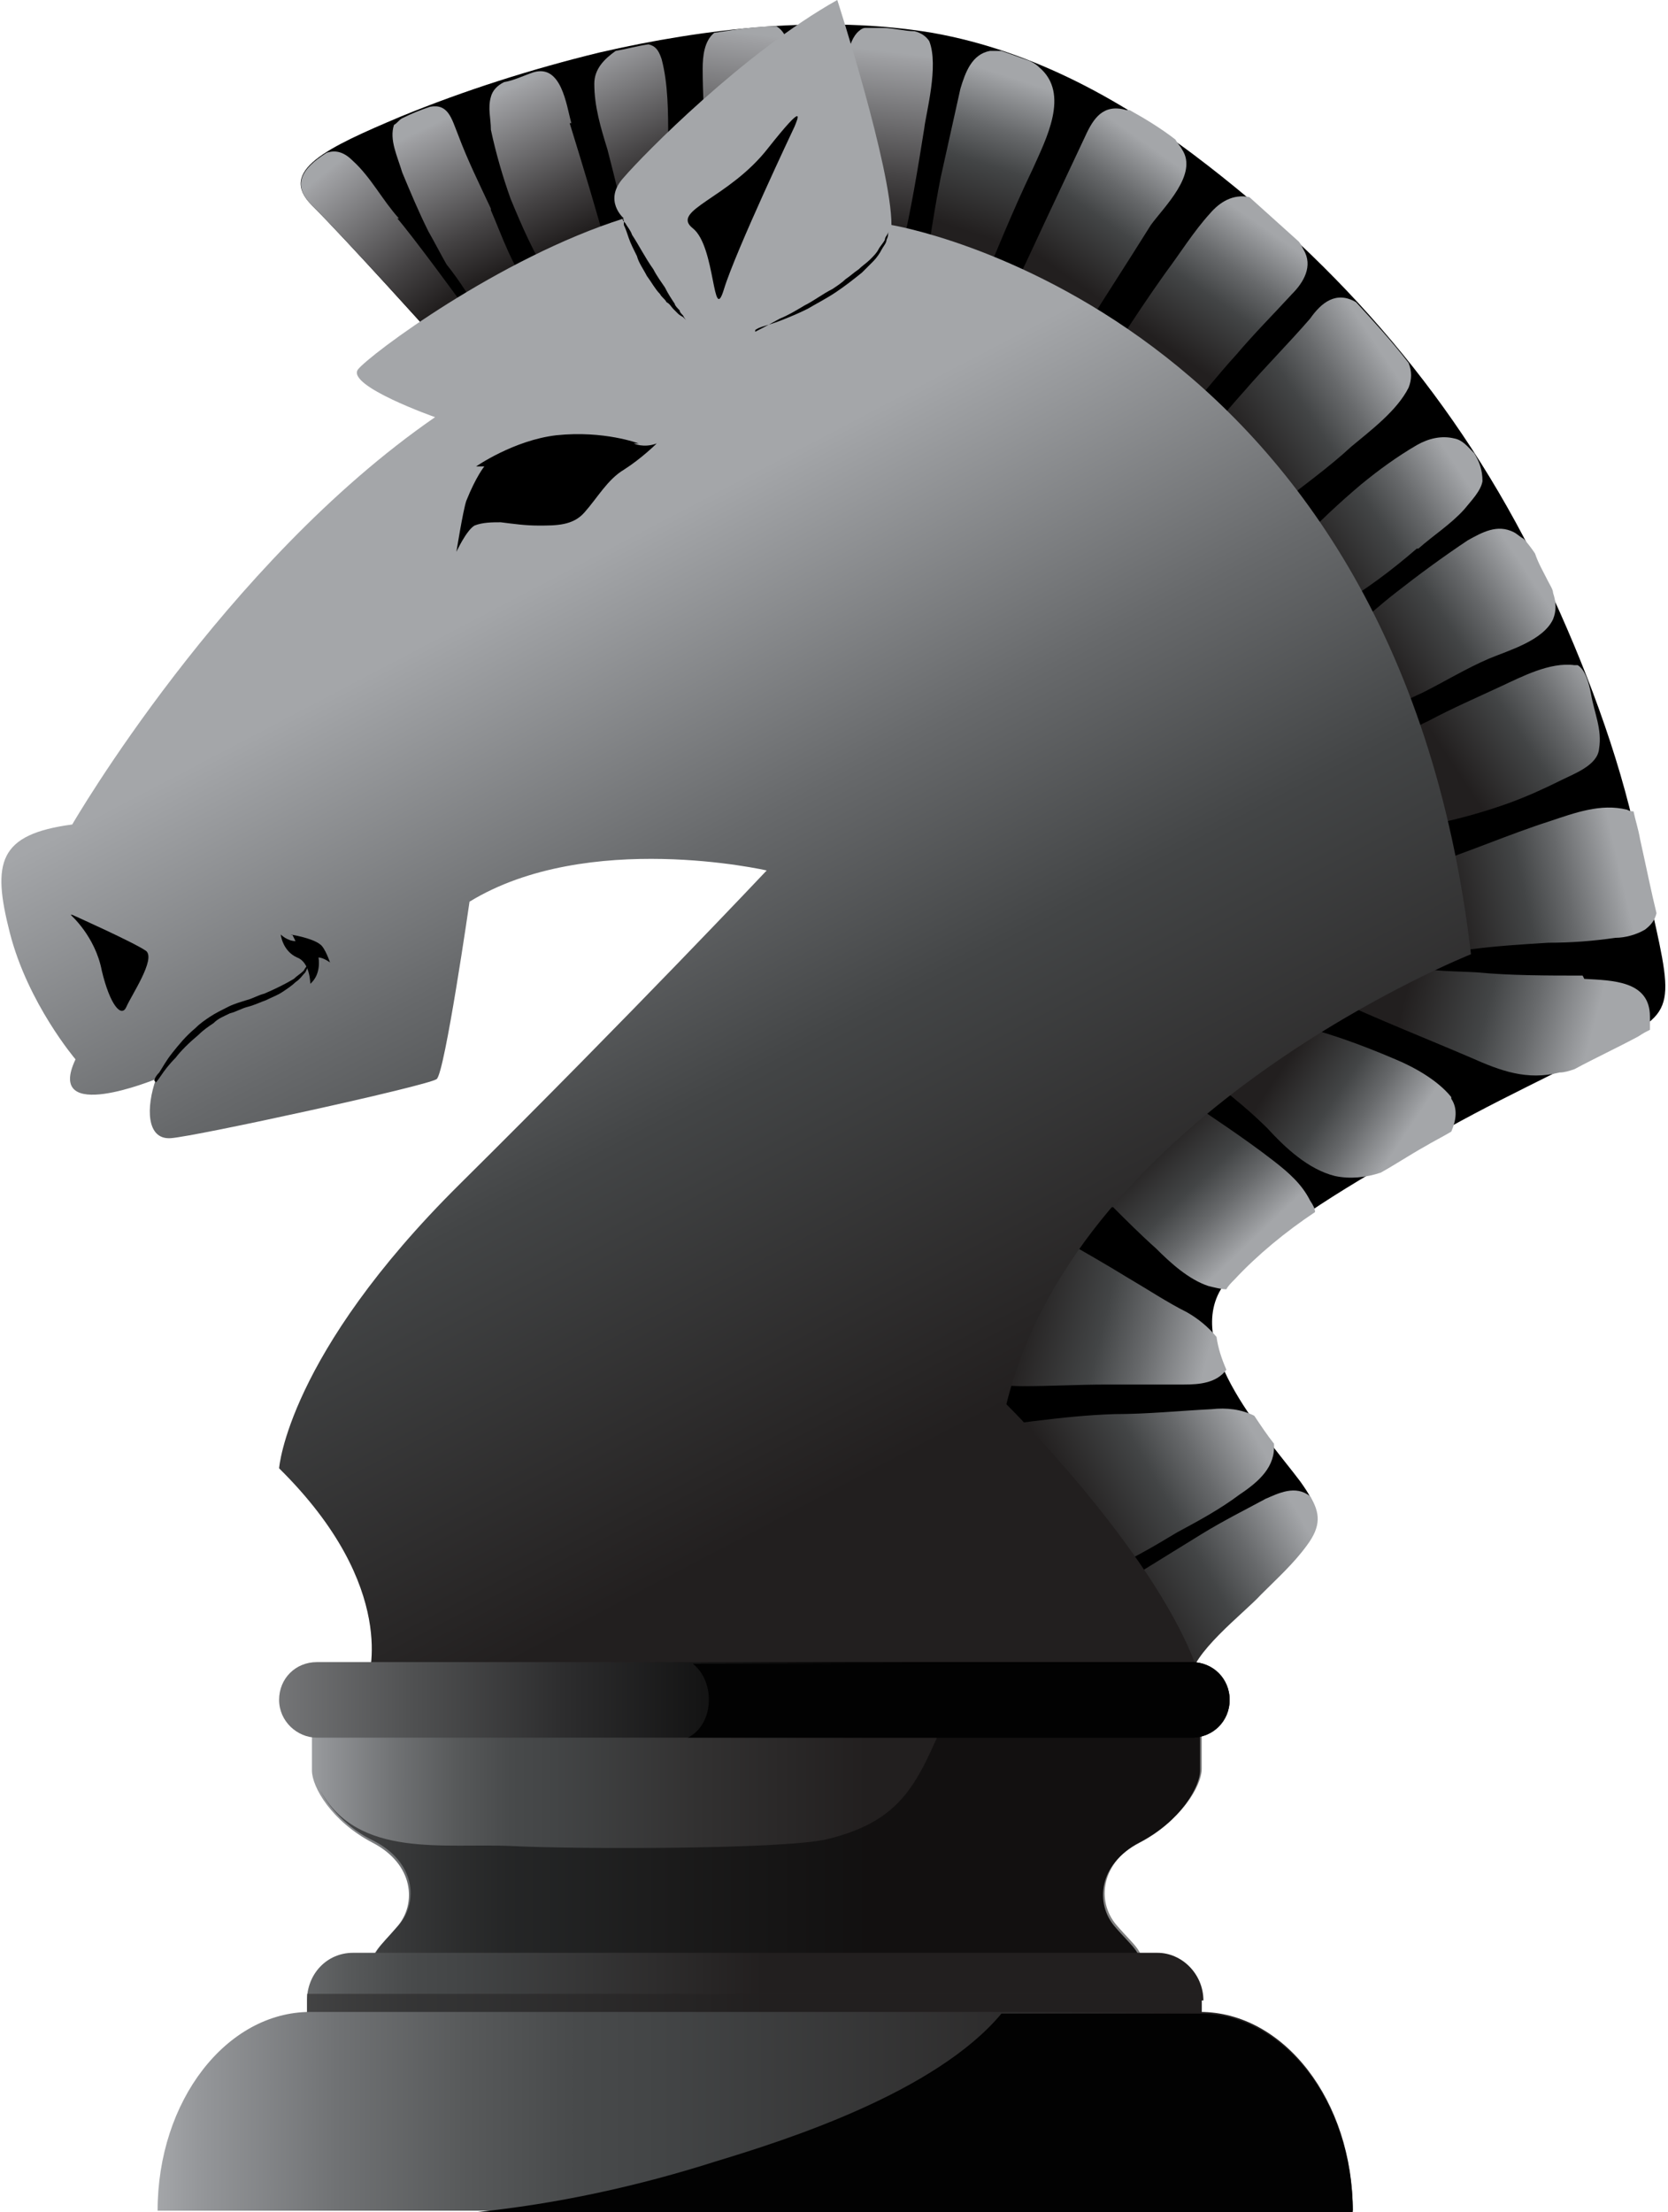 <?xml version="1.0" encoding="UTF-8"?>
<svg xmlns="http://www.w3.org/2000/svg" xmlns:xlink="http://www.w3.org/1999/xlink" viewBox="0 0 10.16 13.47">
  <defs>
    <style>
      .cls-1 {
        fill: url(#linear-gradient-12);
      }

      .cls-1, .cls-2, .cls-3, .cls-4, .cls-5, .cls-6, .cls-7, .cls-8, .cls-9, .cls-10, .cls-11, .cls-12, .cls-13, .cls-14, .cls-15, .cls-16, .cls-17, .cls-18, .cls-19, .cls-20, .cls-21, .cls-22, .cls-23, .cls-24, .cls-25, .cls-26, .cls-27, .cls-28, .cls-29, .cls-30, .cls-31, .cls-32, .cls-33, .cls-34, .cls-35, .cls-36, .cls-37, .cls-38, .cls-39, .cls-40, .cls-41, .cls-42, .cls-43, .cls-44, .cls-45 {
        stroke-width: 0px;
      }

      .cls-2 {
        fill: url(#linear-gradient-17);
      }

      .cls-3 {
        fill: url(#linear-gradient-19);
      }

      .cls-4 {
        fill: url(#linear-gradient-33);
      }

      .cls-5 {
        fill: url(#linear-gradient);
      }

      .cls-46 {
        mask: url(#mask-10);
      }

      .cls-6, .cls-16 {
        fill: #020202;
      }

      .cls-7 {
        fill: url(#linear-gradient-38);
      }

      .cls-7, .cls-10, .cls-15, .cls-22, .cls-26, .cls-28, .cls-29, .cls-31, .cls-47, .cls-41, .cls-42 {
        mix-blend-mode: multiply;
      }

      .cls-8 {
        fill: url(#linear-gradient-21);
      }

      .cls-9 {
        fill: url(#linear-gradient-6);
      }

      .cls-10 {
        fill: url(#linear-gradient-36);
      }

      .cls-48 {
        mask: url(#mask-2);
      }

      .cls-49 {
        isolation: isolate;
      }

      .cls-50 {
        mask: url(#mask-13);
      }

      .cls-12 {
        fill: url(#linear-gradient-15);
      }

      .cls-13 {
        fill: url(#linear-gradient-11);
      }

      .cls-51 {
        mask: url(#mask-3);
      }

      .cls-14 {
        fill: url(#linear-gradient-5);
      }

      .cls-15 {
        fill: url(#linear-gradient-29);
      }

      .cls-16, .cls-24, .cls-47, .cls-34, .cls-39, .cls-40, .cls-43, .cls-52 {
        opacity: .5;
      }

      .cls-53 {
        mask: url(#mask-9);
      }

      .cls-17 {
        fill: url(#linear-gradient-41);
      }

      .cls-54 {
        mask: url(#mask-12);
      }

      .cls-55 {
        mask: url(#mask-5);
      }

      .cls-18 {
        fill: url(#linear-gradient-13);
      }

      .cls-19 {
        fill: url(#linear-gradient-23);
      }

      .cls-20 {
        fill: url(#linear-gradient-25);
      }

      .cls-21 {
        fill: url(#linear-gradient-16);
      }

      .cls-22 {
        fill: url(#linear-gradient-30);
      }

      .cls-23 {
        fill: url(#linear-gradient-22);
      }

      .cls-24 {
        fill: url(#linear-gradient-3);
      }

      .cls-24, .cls-34, .cls-39, .cls-40, .cls-43, .cls-52 {
        mix-blend-mode: screen;
      }

      .cls-56 {
        filter: url(#luminosity-noclip-12);
      }

      .cls-25 {
        fill: url(#linear-gradient-20);
      }

      .cls-26 {
        fill: url(#linear-gradient-32);
      }

      .cls-27 {
        fill: url(#linear-gradient-14);
      }

      .cls-57 {
        filter: url(#luminosity-noclip-4);
      }

      .cls-28 {
        fill: url(#linear-gradient-40);
      }

      .cls-29 {
        fill: url(#linear-gradient-31);
      }

      .cls-58 {
        mask: url(#mask-8);
      }

      .cls-59 {
        filter: url(#luminosity-noclip-6);
      }

      .cls-30 {
        fill: #221f1f;
      }

      .cls-31 {
        fill: url(#linear-gradient-34);
      }

      .cls-32 {
        fill: url(#linear-gradient-7);
      }

      .cls-60 {
        mask: url(#mask-4);
      }

      .cls-61 {
        mask: url(#mask-15);
      }

      .cls-33 {
        fill: url(#linear-gradient-9);
      }

      .cls-34 {
        fill: url(#linear-gradient-39);
      }

      .cls-62 {
        mask: url(#mask-6);
      }

      .cls-35 {
        fill: url(#linear-gradient-8);
      }

      .cls-36 {
        fill: url(#linear-gradient-24);
      }

      .cls-37 {
        fill: url(#linear-gradient-26);
      }

      .cls-38 {
        fill: url(#linear-gradient-18);
      }

      .cls-39 {
        fill: url(#linear-gradient-28);
      }

      .cls-40 {
        fill: url(#linear-gradient-37);
      }

      .cls-63 {
        filter: url(#luminosity-noclip);
      }

      .cls-64 {
        mask: url(#mask-1);
      }

      .cls-65 {
        mask: url(#mask);
      }

      .cls-41 {
        fill: url(#linear-gradient-2);
      }

      .cls-42 {
        fill: url(#linear-gradient-27);
      }

      .cls-66 {
        mask: url(#mask-7);
      }

      .cls-43 {
        fill: url(#linear-gradient-35);
      }

      .cls-44 {
        fill: url(#linear-gradient-10);
      }

      .cls-45 {
        fill: url(#linear-gradient-4);
      }

      .cls-67 {
        mask: url(#mask-14);
      }

      .cls-68 {
        mask: url(#mask-11);
      }

      .cls-69 {
        filter: url(#luminosity-noclip-10);
      }
    </style>
    <linearGradient id="linear-gradient" x1="1.81" y1="11.19" x2="7.23" y2="11.19" gradientUnits="userSpaceOnUse">
      <stop offset="0" stop-color="#a4a6a9"/>
      <stop offset=".03" stop-color="#939598"/>
      <stop offset=".11" stop-color="#707274"/>
      <stop offset=".18" stop-color="#57595a"/>
      <stop offset=".24" stop-color="#484a4b"/>
      <stop offset=".29" stop-color="#434546"/>
      <stop offset=".45" stop-color="#323131"/>
      <stop offset=".64" stop-color="#221f1f"/>
    </linearGradient>
    <filter id="luminosity-noclip" x="2.1" y="10.42" width="1.31" height="1.54" color-interpolation-filters="sRGB" filterUnits="userSpaceOnUse">
      <feFlood flood-color="#fff" result="bg"/>
      <feBlend in="SourceGraphic" in2="bg"/>
    </filter>
    <filter id="luminosity-noclip-2" x="2.1" y="-8169.04" width="1.31" height="32766" color-interpolation-filters="sRGB" filterUnits="userSpaceOnUse">
      <feFlood flood-color="#fff" result="bg"/>
      <feBlend in="SourceGraphic" in2="bg"/>
    </filter>
    <mask id="mask-1" x="2.1" y="-8169.04" width="1.31" height="32766" maskUnits="userSpaceOnUse"/>
    <linearGradient id="linear-gradient-2" x1="2.75" y1="10.55" x2="2.75" y2="12.17" gradientUnits="userSpaceOnUse">
      <stop offset=".1" stop-color="#fff"/>
      <stop offset=".44" stop-color="#999"/>
      <stop offset=".93" stop-color="#000"/>
    </linearGradient>
    <mask id="mask" x="2.1" y="10.42" width="1.31" height="1.54" maskUnits="userSpaceOnUse">
      <g class="cls-63">
        <g class="cls-64">
          <path class="cls-41" d="m2.88,11.95s.51,0,.51,0c.02,0,0-.29,0-.31,0-.13-.02-.27-.09-.38-.07-.11-.19-.19-.26-.31-.08-.13-.08-.3-.04-.44,0-.02.03-.09.06-.09h-.97c0,.11-.02.17,0,.29.05.25.19.36.41.47.17.08.27.25.33.42,0,.03.1.35.03.35Z"/>
        </g>
      </g>
    </mask>
    <linearGradient id="linear-gradient-3" x1="2.75" y1="10.55" x2="2.75" y2="12.17" gradientUnits="userSpaceOnUse">
      <stop offset=".1" stop-color="#fff"/>
      <stop offset=".93" stop-color="#fff"/>
    </linearGradient>
    <linearGradient id="linear-gradient-4" x1="1.02" y1="12.09" x2="5.29" y2="12.09" gradientUnits="userSpaceOnUse">
      <stop offset="0" stop-color="#a4a6a9"/>
      <stop offset=".04" stop-color="#939598"/>
      <stop offset=".15" stop-color="#707274"/>
      <stop offset=".26" stop-color="#57595a"/>
      <stop offset=".35" stop-color="#484a4b"/>
      <stop offset=".42" stop-color="#434546"/>
      <stop offset=".77" stop-color="#282626"/>
      <stop offset=".85" stop-color="#221f1f"/>
    </linearGradient>
    <linearGradient id="linear-gradient-5" x1=".96" y1="12.86" x2="8.24" y2="12.86" xlink:href="#linear-gradient-4"/>
    <linearGradient id="linear-gradient-6" x1="1.91" y1=".97" x2="2.66" y2="1.89" gradientUnits="userSpaceOnUse">
      <stop offset=".09" stop-color="#a4a6a9"/>
      <stop offset=".12" stop-color="#9fa0a3"/>
      <stop offset=".72" stop-color="#454344"/>
      <stop offset=".99" stop-color="#221f1f"/>
    </linearGradient>
    <linearGradient id="linear-gradient-7" x1="2.51" y1=".71" x2="2.98" y2="1.69" xlink:href="#linear-gradient-6"/>
    <linearGradient id="linear-gradient-8" x1="3.06" y1=".45" x2="3.53" y2="1.43" xlink:href="#linear-gradient-6"/>
    <linearGradient id="linear-gradient-9" x1="3.59" y1=".19" x2="4.06" y2="1.18" xlink:href="#linear-gradient-6"/>
    <linearGradient id="linear-gradient-10" x1="4.59" y1=".1" x2="4.44" y2="1.28" xlink:href="#linear-gradient-6"/>
    <linearGradient id="linear-gradient-11" x1="6.22" y1=".37" x2="5.83" y2="1.59" gradientUnits="userSpaceOnUse">
      <stop offset=".09" stop-color="#a4a6a9"/>
      <stop offset=".34" stop-color="#67696b"/>
      <stop offset=".52" stop-color="#434546"/>
      <stop offset=".79" stop-color="#282626"/>
      <stop offset=".85" stop-color="#221f1f"/>
    </linearGradient>
    <linearGradient id="linear-gradient-12" x1="7.04" y1=".78" x2="6.33" y2="1.79" xlink:href="#linear-gradient-11"/>
    <linearGradient id="linear-gradient-13" x1="7.77" y1="1.3" x2="7.07" y2="2.31" xlink:href="#linear-gradient-11"/>
    <linearGradient id="linear-gradient-14" x1="8.51" y1="2.07" x2="7.39" y2="2.81" xlink:href="#linear-gradient-11"/>
    <linearGradient id="linear-gradient-15" x1="8.99" y1="2.8" x2="7.87" y2="3.54" xlink:href="#linear-gradient-11"/>
    <linearGradient id="linear-gradient-16" x1="9.85" y1="4.09" x2="8.72" y2="4.83" xlink:href="#linear-gradient-11"/>
    <linearGradient id="linear-gradient-17" x1="9.99" y1="5.27" x2="8.63" y2="5.58" xlink:href="#linear-gradient-11"/>
    <linearGradient id="linear-gradient-18" x1="9.83" y1="6.32" x2="8.36" y2="5.93" xlink:href="#linear-gradient-11"/>
    <linearGradient id="linear-gradient-19" x1="8.62" y1="7" x2="7.69" y2="6.38" xlink:href="#linear-gradient-11"/>
    <linearGradient id="linear-gradient-20" x1="7.68" y1="7.64" x2="6.91" y2="6.83" xlink:href="#linear-gradient-11"/>
    <linearGradient id="linear-gradient-21" x1="7.49" y1="8.29" x2="5.99" y2="7.93" xlink:href="#linear-gradient-11"/>
    <linearGradient id="linear-gradient-22" x1="7.6" y1="8.39" x2="6.27" y2="9.15" xlink:href="#linear-gradient-11"/>
    <linearGradient id="linear-gradient-23" x1="8.12" y1="9.31" x2="6.79" y2="10.07" xlink:href="#linear-gradient-11"/>
    <linearGradient id="linear-gradient-24" x1="9.41" y1="3.43" x2="8.29" y2="4.17" xlink:href="#linear-gradient-11"/>
    <linearGradient id="linear-gradient-25" x1="5.44" y1=".21" x2="5.3" y2="1.39" xlink:href="#linear-gradient-6"/>
    <linearGradient id="linear-gradient-26" x1="3.14" y1="2.86" x2="6.65" y2="9.56" xlink:href="#linear-gradient-11"/>
    <filter id="luminosity-noclip-3" x="2.42" y="-8169.04" width="3.71" height="32766" color-interpolation-filters="sRGB" filterUnits="userSpaceOnUse">
      <feFlood flood-color="#fff" result="bg"/>
      <feBlend in="SourceGraphic" in2="bg"/>
    </filter>
    <mask id="mask-3" x="2.42" y="-8169.04" width="3.71" height="32766" maskUnits="userSpaceOnUse"/>
    <linearGradient id="linear-gradient-27" x1="4.27" y1="4.55" x2="4.27" y2="9.77" xlink:href="#linear-gradient-2"/>
    <mask id="mask-2" x="2.42" y="4.57" width="3.71" height="5.1" maskUnits="userSpaceOnUse">
      <g class="cls-51">
        <path class="cls-42" d="m3.98,7.31c.23-.24.46-.46.67-.68.58-.62,1.15-1.27,1.48-2.06-.18.43-.81.89-1.15,1.21-.23.22-.47.42-.71.62-.23.19-.45.39-.68.58-.21.18-.42.36-.61.55-.19.2-.38.41-.49.66-.13.29-.09.63.08.89.13.2.32.37.44.57-.04-.37-.01-.77.11-1.12.16-.46.5-.87.86-1.24Z"/>
      </g>
    </mask>
    <linearGradient id="linear-gradient-28" x1="4.27" y1="4.55" x2="4.27" y2="9.77" xlink:href="#linear-gradient-3"/>
    <filter id="luminosity-noclip-4" x="0" y="2.57" width="6.27" height="7.67" color-interpolation-filters="sRGB" filterUnits="userSpaceOnUse">
      <feFlood flood-color="#fff" result="bg"/>
      <feBlend in="SourceGraphic" in2="bg"/>
    </filter>
    <filter id="luminosity-noclip-5" x="0" y="-8169.04" width="6.27" height="32766" color-interpolation-filters="sRGB" filterUnits="userSpaceOnUse">
      <feFlood flood-color="#fff" result="bg"/>
      <feBlend in="SourceGraphic" in2="bg"/>
    </filter>
    <mask id="mask-5" x="0" y="-8169.04" width="6.27" height="32766" maskUnits="userSpaceOnUse"/>
    <linearGradient id="linear-gradient-29" x1="-.87" y1="6.41" x2="6.06" y2="6.41" gradientUnits="userSpaceOnUse">
      <stop offset="0" stop-color="#000"/>
      <stop offset=".02" stop-color="#0c0c0c"/>
      <stop offset=".14" stop-color="#555"/>
      <stop offset=".26" stop-color="#919191"/>
      <stop offset=".36" stop-color="silver"/>
      <stop offset=".45" stop-color="#e2e2e2"/>
      <stop offset=".53" stop-color="#f7f7f7"/>
      <stop offset=".58" stop-color="#fff"/>
      <stop offset=".85" stop-color="#fff"/>
    </linearGradient>
    <mask id="mask-4" x="0" y="2.57" width="6.27" height="7.67" maskUnits="userSpaceOnUse">
      <g class="cls-57">
        <g class="cls-55">
          <path class="cls-15" d="m3.41,10.24c-.2-.05-.4-.12-.56-.23-.17-.12-.22-.35-.33-.51-.08-.12-.17-.22-.27-.32-.08-.07-.17-.14-.24-.22-.12-.15-.02-.38.06-.52.12-.23.3-.43.45-.64.15-.22.3-.43.49-.63.08-.08.15-.17.24-.24.16-.17.33-.33.5-.49.43-.38.88-.73,1.31-1.1.22-.18.43-.37.64-.57.11-.1.21-.21.31-.32.09-.1.24-.23.26-.36.03-.14-.09-.24-.19-.33-.1-.1-.2-.2-.3-.29-.11-.1-.23-.21-.36-.29-.06-.04-.12-.07-.17-.11,0,0,0,0,.01.01.15.19.32.46.36.7.05.26-.1.47-.32.6-.23.14-.46.18-.73.17-.31-.02-.63-.09-.93-.06-.09,0-.37.04-.33-.13.02-.1.09-.18.15-.26.08-.11.16-.22.25-.33.09-.12.19-.23.29-.33-.25.14-.5.27-.74.43-.16.1-.34.21-.46.36-.11.13-.18.29-.23.46-.1.36-.16.72-.24,1.08-.03.13-.04.32-.14.42-.08.08-.17.11-.29.1-.02,0-.02-.01-.02-.03.02-.11.12-.17.16-.27.06-.15-.14-.24-.25-.3-.17-.08-.25.1-.37.18-.11.07-.23.14-.36.15,0,0-.02,0-.02-.02-.02-.08-.03-.17-.1-.23-.07-.06-.16-.09-.24-.13-.13-.06-.25-.13-.26-.29-.02-.34.23-.68.44-.93.3-.35.63-.69.98-.99.16-.14.33-.29.51-.41.16-.1.32-.18.47-.3.03-.03.07-.07.09-.11-.08-.04-.18-.06-.28-.05-.03,0-.06,0-.08,0C1.32,3.48.43,5.02.43,5.02c-.45.07-.48.24-.38.66.11.43.4.77.4.77-.19.4.49.12.49.12-.06.17-.05.37.09.36.15-.01,1.57-.32,1.62-.36.05-.04.2-1.08.2-1.08.72-.44,1.81-.19,1.81-.19,0,0-.82.87-1.87,1.91-1.05,1.04-1.1,1.73-1.1,1.73.74.73.54,1.29.54,1.29h1.17Z"/>
        </g>
      </g>
    </mask>
    <linearGradient id="linear-gradient-30" x1="-.87" y1="6.41" x2="6.06" y2="6.41" gradientUnits="userSpaceOnUse">
      <stop offset="0" stop-color="#a4a6a9"/>
      <stop offset=".16" stop-color="#7f8183"/>
      <stop offset=".34" stop-color="#5e6062"/>
      <stop offset=".48" stop-color="#4a4c4d"/>
      <stop offset=".58" stop-color="#434546"/>
      <stop offset=".8" stop-color="#282626"/>
      <stop offset=".85" stop-color="#221f1f"/>
    </linearGradient>
    <filter id="luminosity-noclip-6" x="2.16" y="0" width="6.79" height="10.27" color-interpolation-filters="sRGB" filterUnits="userSpaceOnUse">
      <feFlood flood-color="#fff" result="bg"/>
      <feBlend in="SourceGraphic" in2="bg"/>
    </filter>
    <filter id="luminosity-noclip-7" x="2.16" y="-8169.04" width="6.79" height="32766" color-interpolation-filters="sRGB" filterUnits="userSpaceOnUse">
      <feFlood flood-color="#fff" result="bg"/>
      <feBlend in="SourceGraphic" in2="bg"/>
    </filter>
    <mask id="mask-7" x="2.16" y="-8169.04" width="6.79" height="32766" maskUnits="userSpaceOnUse"/>
    <linearGradient id="linear-gradient-31" x1="5.56" y1="-.24" x2="5.56" y2="9.84" gradientUnits="userSpaceOnUse">
      <stop offset="0" stop-color="#000"/>
      <stop offset=".02" stop-color="#0c0c0c"/>
      <stop offset=".11" stop-color="#555"/>
      <stop offset=".2" stop-color="#919191"/>
      <stop offset=".28" stop-color="silver"/>
      <stop offset=".34" stop-color="#e2e2e2"/>
      <stop offset=".4" stop-color="#f7f7f7"/>
      <stop offset=".44" stop-color="#fff"/>
      <stop offset=".85" stop-color="#fff"/>
    </linearGradient>
    <mask id="mask-6" x="2.16" y="0" width="6.79" height="10.27" maskUnits="userSpaceOnUse">
      <g class="cls-59">
        <g class="cls-66">
          <path class="cls-29" d="m6.12,8.55c.44-1.8,2.83-2.74,2.83-2.74-.46-3.93-3.53-4.44-3.53-4.44,0-.34-.33-1.37-.33-1.37-.57.32-1.18.94-1.3,1.08-.12.14,0,.25,0,.25-.76.24-1.55.82-1.62.92-.04.05.12.14.26.21-.13-.22.44-.55.61-.62.36-.14.75-.12,1.08.04,0,0,0-.02-.01-.02-.07-.15-.11-.32-.13-.48-.03-.27.11-.52.29-.71.21-.22.43-.44.7-.57.01,0,.03,0,.03,0,.08.2.08.43.08.64,0,.21-.02.4-.1.6-.09.23-.24.47-.43.64-.01.02-.02.04-.03.07.02,0,.03,0,.05,0,.03-.01.07-.02.1-.03.04-.01.08-.03.12-.03.03,0,.07,0,.1,0,.07,0,.14,0,.21,0,.21.02.41.08.6.17.4.17.73.44.99.79.33.44.57.93.74,1.45.07.22.14.43.21.64.04.11.1.26.07.38,0,0,.01.02,0,.03-.04.09-.15.11-.23.16-.14.08-.29.17-.42.26-.28.19-.55.39-.8.61-.24.21-.46.45-.66.7-.2.25-.4.51-.57.78-.03.05-.27.43-.21.46.1.05.17.14.24.23.18.24.37.45.48.73.1.24.17.49.2.74,0,.04,0,.1,0,.15h1.51s0-.13,0-.13c-.27-.71-1.15-1.58-1.15-1.58Z"/>
        </g>
      </g>
    </mask>
    <linearGradient id="linear-gradient-32" x1="5.56" y1="-.24" x2="5.56" y2="9.84" gradientUnits="userSpaceOnUse">
      <stop offset="0" stop-color="#a4a6a9"/>
      <stop offset=".12" stop-color="#7f8183"/>
      <stop offset=".26" stop-color="#5e6062"/>
      <stop offset=".37" stop-color="#4a4c4d"/>
      <stop offset=".44" stop-color="#434546"/>
      <stop offset=".78" stop-color="#282626"/>
      <stop offset=".85" stop-color="#221f1f"/>
    </linearGradient>
    <linearGradient id="linear-gradient-33" x1=".79" y1="10.35" x2="6.52" y2="10.35" gradientUnits="userSpaceOnUse">
      <stop offset="0" stop-color="#a4a6a9"/>
      <stop offset=".13" stop-color="#7c7d7f"/>
      <stop offset=".3" stop-color="#505152"/>
      <stop offset=".46" stop-color="#2d2d2e"/>
      <stop offset=".61" stop-color="#141414"/>
      <stop offset=".75" stop-color="#050505"/>
      <stop offset=".85" stop-color="#000"/>
    </linearGradient>
    <filter id="luminosity-noclip-8" x="3.58" y="-8169.04" width="1.58" height="32766" color-interpolation-filters="sRGB" filterUnits="userSpaceOnUse">
      <feFlood flood-color="#fff" result="bg"/>
      <feBlend in="SourceGraphic" in2="bg"/>
    </filter>
    <mask id="mask-9" x="3.58" y="-8169.04" width="1.58" height="32766" maskUnits="userSpaceOnUse"/>
    <linearGradient id="linear-gradient-34" x1="4.37" y1="2.04" x2="4.37" y2="4.73" xlink:href="#linear-gradient-2"/>
    <mask id="mask-8" x="3.58" y="2.15" width="1.58" height="2.18" maskUnits="userSpaceOnUse">
      <g class="cls-53">
        <path class="cls-31" d="m4.05,3.25c.16.11,0,.34-.07.45-.08.11-.16.21-.24.31-.04.05-.15.16-.15.24,0,.04.21,0,.24,0,.09-.01.18,0,.27.01.26.04.55.14.81,0,.54-.28.1-.99-.13-1.33-.16-.24-.33-.5-.42-.79,0,.03-.01.06-.02.08-.01.15-.05.3-.11.43-.07.17-.17.32-.31.43-.05.04-.1.07-.15.1.1,0,.22,0,.3.06Z"/>
      </g>
    </mask>
    <linearGradient id="linear-gradient-35" x1="4.37" y1="2.04" x2="4.37" y2="4.73" xlink:href="#linear-gradient-3"/>
    <filter id="luminosity-noclip-9" x="5.1" y="-8169.04" width="2.42" height="32766" color-interpolation-filters="sRGB" filterUnits="userSpaceOnUse">
      <feFlood flood-color="#fff" result="bg"/>
      <feBlend in="SourceGraphic" in2="bg"/>
    </filter>
    <mask id="mask-11" x="5.1" y="-8169.04" width="2.42" height="32766" maskUnits="userSpaceOnUse"/>
    <linearGradient id="linear-gradient-36" x1="5.52" y1="2.12" x2="7.75" y2="4.88" gradientUnits="userSpaceOnUse">
      <stop offset=".1" stop-color="#fff"/>
      <stop offset=".11" stop-color="#f9f9f9"/>
      <stop offset=".25" stop-color="#b8b8b8"/>
      <stop offset=".38" stop-color="gray"/>
      <stop offset=".51" stop-color="#525252"/>
      <stop offset=".63" stop-color="#2e2e2e"/>
      <stop offset=".74" stop-color="#141414"/>
      <stop offset=".84" stop-color="#050505"/>
      <stop offset=".93" stop-color="#000"/>
    </linearGradient>
    <mask id="mask-10" x="5.1" y="2.05" width="2.42" height="3.05" maskUnits="userSpaceOnUse">
      <g class="cls-68">
        <path class="cls-10" d="m7.53,5.1c-.1-.81-.74-1.9-.95-2.18-.27-.35-.65-.71-1.1-.81-.12-.03-.26-.06-.38-.06,1.77.96,2.39,2.78,2.42,3.05Z"/>
      </g>
    </mask>
    <linearGradient id="linear-gradient-37" x1="5.52" y1="2.12" x2="7.75" y2="4.88" gradientUnits="userSpaceOnUse">
      <stop offset=".1" stop-color="#fff"/>
      <stop offset=".93" stop-color="#fff"/>
    </linearGradient>
    <filter id="luminosity-noclip-10" x="0" y=".02" width="5.06" height="6.25" color-interpolation-filters="sRGB" filterUnits="userSpaceOnUse">
      <feFlood flood-color="#fff" result="bg"/>
      <feBlend in="SourceGraphic" in2="bg"/>
    </filter>
    <filter id="luminosity-noclip-11" x="0" y="-8169.04" width="5.06" height="32766" color-interpolation-filters="sRGB" filterUnits="userSpaceOnUse">
      <feFlood flood-color="#fff" result="bg"/>
      <feBlend in="SourceGraphic" in2="bg"/>
    </filter>
    <mask id="mask-13" x="0" y="-8169.04" width="5.06" height="32766" maskUnits="userSpaceOnUse"/>
    <linearGradient id="linear-gradient-38" x1="2.2" y1="2.66" x2="3.78" y2="4.24" xlink:href="#linear-gradient-2"/>
    <mask id="mask-12" x="0" y=".02" width="5.06" height="6.25" maskUnits="userSpaceOnUse">
      <g class="cls-69">
        <g class="cls-50">
          <path class="cls-7" d="m4.84.16h-.01s0,0,0,0c-.04.04-.09.07-.14.1-.27.21-.7.58-.84.75-.16.19-.12.23-.05.32,0,0-.45.09-1.23.62-.21.14-.36.26-.39.3,0,0,0,0,0,0h0s0,0,0,.01h0s0,0,0,.01c0,0,0,0,0,0,0,0,0,0,0,0,0,0,0,0,0,0,0,0,0,0,0,0,0,0,0,0,0,0,0,0,0,0,0,0,0,0,0,0,0,0,0,0,.01,0,.02.01,0,0,0,0,0,0,0,0,0,0,.01.01,0,0,0,0,0,0,0,0,0,0,.01,0h0s.01,0,.02.01c0,0,0,0,0,0,0,0,.01,0,.02.01h0c.14.08.34.15.34.15C1.39,3.4.48,4.92.43,5.01c0,0,0,0,0,0-.45.07-.48.24-.38.66.06.24.17.45.26.59-.04-.15-.06-.31-.06-.46,0-.14.04-.36.2-.41.11-.04.21,0,.32.02.14.03.29.05.43.05.96-.06,1.07-1.18,1.29-1.9.11-.36.26-.73.58-.95.21-.15.46-.25.72-.25.22,0,.55,0,.52-.31-.03-.33-.34-.67-.06-.96.17-.17.4-.28.54-.48.13-.19.2-.4.27-.62-.07.04-.15.09-.22.14Z"/>
        </g>
      </g>
    </mask>
    <linearGradient id="linear-gradient-39" x1="2.2" y1="2.66" x2="3.78" y2="4.24" xlink:href="#linear-gradient-3"/>
    <filter id="luminosity-noclip-12" x="1.53" y="12.26" width="1.67" height="1.21" color-interpolation-filters="sRGB" filterUnits="userSpaceOnUse">
      <feFlood flood-color="#fff" result="bg"/>
      <feBlend in="SourceGraphic" in2="bg"/>
    </filter>
    <filter id="luminosity-noclip-13" x="1.53" y="-8169.04" width="1.67" height="32766" color-interpolation-filters="sRGB" filterUnits="userSpaceOnUse">
      <feFlood flood-color="#fff" result="bg"/>
      <feBlend in="SourceGraphic" in2="bg"/>
    </filter>
    <mask id="mask-15" x="1.53" y="-8169.04" width="1.67" height="32766" maskUnits="userSpaceOnUse"/>
    <linearGradient id="linear-gradient-40" x1="2.34" y1="13.57" x2="2.4" y2="11.41" gradientUnits="userSpaceOnUse">
      <stop offset=".08" stop-color="#fff"/>
      <stop offset=".15" stop-color="#dbdbdb"/>
      <stop offset=".27" stop-color="#999"/>
      <stop offset=".39" stop-color="#626262"/>
      <stop offset=".5" stop-color="#383838"/>
      <stop offset=".6" stop-color="#191919"/>
      <stop offset=".68" stop-color="#060606"/>
      <stop offset=".74" stop-color="#000"/>
    </linearGradient>
    <mask id="mask-14" x="1.53" y="12.26" width="1.67" height="1.21" maskUnits="userSpaceOnUse">
      <g class="cls-56">
        <g class="cls-61">
          <path class="cls-28" d="m2.41,12.26c-.34.08-.81.6-.88,1.21h1.32c0-.38.06-.93.35-1.21h-.79Z"/>
        </g>
      </g>
    </mask>
    <linearGradient id="linear-gradient-41" x1="2.34" y1="13.57" x2="2.4" y2="11.41" gradientUnits="userSpaceOnUse">
      <stop offset=".08" stop-color="#fff"/>
      <stop offset=".74" stop-color="#fff"/>
    </linearGradient>
  </defs>
  <g class="cls-49">
    <g id="Capa_2" data-name="Capa 2">
      <g id="Layer_1" data-name="Layer 1">
        <g>
          <g>
            <g>
              <path class="cls-5" d="m4.6,10.39l-2.7-.05v.44c0,.1.12.31.37.44.25.13.27.37.15.51-.12.14-.17.16-.17.31h4.71c0-.16-.05-.17-.17-.31-.12-.14-.1-.38.15-.51.25-.13.37-.34.37-.44v-.44l-2.69.05Z"/>
              <g class="cls-65">
                <path class="cls-24" d="m2.88,11.95s.51,0,.51,0c.02,0,0-.29,0-.31,0-.13-.02-.27-.09-.38-.07-.11-.19-.19-.26-.31-.08-.13-.08-.3-.04-.44,0-.02.03-.09.06-.09h-.97c0,.11-.02.17,0,.29.05.25.19.36.41.47.17.08.27.25.33.42,0,.03.1.35.03.35Z"/>
              </g>
              <path class="cls-16" d="m5.8,10.37c-.2.44-.26.71-.77.83-.27.06-1.51.06-1.91.04-.41-.02-.94.08-1.17-.34.05.1.16.23.33.31.25.13.27.37.15.51-.12.14-.17.16-.17.31h4.71c0-.16-.05-.17-.17-.31-.12-.14-.1-.38.15-.51.25-.13.37-.34.37-.44v-.44l-1.5.03Z"/>
              <g>
                <path class="cls-45" d="m7.33,12.18c0-.16-.13-.29-.28-.29H2.15c-.16,0-.28.13-.28.29,0,.03,0,.09,0,.11h5.45s0-.09,0-.11Z"/>
                <g class="cls-47">
                  <path class="cls-30" d="m7.33,12.14H1.87s0,.03,0,.04c0,.03,0,.09,0,.11h5.45s0-.09,0-.11c0-.01,0-.03,0-.04Z"/>
                </g>
                <path class="cls-14" d="m8.24,13.46c0-.67-.42-1.21-.93-1.21H1.89c-.51,0-.93.54-.93,1.21h0s7.29,0,7.29,0h0Z"/>
                <path class="cls-6" d="m7.31,12.26h-1.21c-.4.48-1.31.77-1.74.9-.47.15-.97.26-1.47.31h5.35c0-.67-.42-1.21-.93-1.21Z"/>
              </g>
              <path class="cls-11" d="m2.65,2.06s-.54-.6-.75-.81c-.21-.21.09-.35.54-.54.39-.16.8-.29,1.21-.39.65-.15,1.37-.23,2.03-.12.62.11,1.18.42,1.68.81.89.69,1.58,1.52,2.06,2.54.23.49.44,1.04.55,1.56.18.89.29,1.01-.03,1.18-.42.23-.86.42-1.28.67-.4.24-.85.48-1.17.82-.34.36.22.96.43,1.24.1.14.14.23.03.37-.08.11-.19.2-.28.3-.11.11-.43.35-.43.52s-.48-.32-.48-.29-.97-1.2-.97-1.2c0,0,.13-.78.84-1.56.71-.78,1.98-1.35,2.04-1.54.06-.2-.12-2.08-1.59-3.18-1.47-1.1-1.99-.61-2.14-1.11-.14-.5-1.99.59-2.31.73Z"/>
              <g>
                <path class="cls-9" d="m2.43,1.33c-.1-.11-.17-.25-.28-.35-.05-.05-.1-.07-.16-.05-.16.1-.21.2-.09.32.21.21.75.81.75.81.05-.02.13-.06.23-.12-.07-.1-.38-.52-.46-.61Z"/>
                <path class="cls-32" d="m2.99,1.27c-.07-.15-.14-.29-.2-.45-.04-.1-.06-.19-.17-.17-.06.02-.11.04-.17.07,0,0,0,0,0,0-.02.01-.03.03-.05.04-.03.09.02.19.05.29.05.12.1.24.16.36.04.07.07.13.11.2.08.1.15.21.21.32.09-.05.2-.1.31-.16-.12-.14-.18-.33-.25-.49Z"/>
                <path class="cls-35" d="m3.48.75c-.03-.11-.06-.36-.23-.31-.06.02-.12.05-.18.06-.04.02-.07.05-.08.09-.02.07,0,.13,0,.2.03.14.07.28.12.42.07.17.14.33.24.49.11-.06.23-.11.35-.17-.07-.26-.15-.52-.23-.78Z"/>
                <path class="cls-33" d="m4.07.84c0-.15,0-.33-.04-.48-.02-.06-.04-.08-.08-.09-.07.01-.14.03-.2.04-.07.05-.13.11-.13.2,0,.14.04.27.08.4.05.19.09.37.14.56.08-.04.16-.07.24-.1,0-.18,0-.36-.01-.54Z"/>
                <path class="cls-44" d="m4.73,1.2c.01-.12.03-.24.04-.36.01-.15.04-.29.04-.44,0-.08,0-.19-.08-.24-.13,0-.25.02-.38.04-.06.05-.07.14-.07.22,0,.15.01.3.02.45.01.13.03.27.05.41.15-.05.28-.07.39-.07Z"/>
                <path class="cls-13" d="m6.29,1.03c.08-.18.23-.46.04-.62-.02-.02-.04-.03-.06-.04-.06-.02-.11-.04-.17-.06-.02,0-.05,0-.07,0-.11.02-.15.13-.18.23-.04.18-.08.36-.12.54-.04.2-.07.41-.1.61.1.02.21.06.33.1.11-.26.21-.51.33-.76Z"/>
                <path class="cls-1" d="m7.01,1.37c.08-.11.29-.31.19-.46-.01-.02-.03-.04-.04-.06-.09-.07-.19-.13-.28-.18,0,0-.01,0-.02,0-.14-.04-.2.05-.25.16-.08.17-.16.34-.24.51-.08.17-.16.35-.25.52.13.06.28.13.44.22.15-.24.3-.47.45-.71Z"/>
                <path class="cls-18" d="m7.21,2.53c.11-.12.21-.25.32-.37.11-.13.23-.25.34-.37.07-.07.13-.17.07-.27-.01-.02-.02-.04-.03-.05-.1-.09-.2-.18-.3-.27,0,0,0,0,0,0-.1-.02-.18.03-.24.1-.1.11-.18.24-.27.36-.1.14-.2.29-.29.43-.02.03-.04.06-.06.1.12.07.24.16.37.26.04.03.07.05.11.08Z"/>
                <path class="cls-27" d="m7.77,3.09c.15-.12.32-.24.46-.37.12-.1.28-.22.35-.36.02-.05.02-.1,0-.15-.1-.13-.21-.25-.32-.37,0,0,0,0,0,0-.12-.07-.21,0-.28.1-.13.15-.27.29-.4.44-.08.09-.16.18-.23.28.16.14.29.29.42.44Z"/>
                <path class="cls-12" d="m8.64,3.34c.09-.08.2-.15.28-.24.04-.05.1-.11.11-.17,0-.07-.02-.12-.05-.17-.04-.04-.07-.08-.12-.09-.08-.02-.16,0-.23.04-.12.07-.23.15-.34.24-.13.11-.26.23-.38.36.09.13.17.26.24.38.17-.1.33-.22.48-.35Z"/>
                <path class="cls-21" d="m8.77,5.01c.14-.03.28-.07.42-.12.11-.04.22-.09.32-.14.08-.04.22-.09.23-.19.02-.12-.03-.22-.05-.34-.01-.05-.03-.14-.08-.17,0,0-.01,0-.02,0-.15-.02-.32.07-.45.13-.15.07-.29.13-.44.21-.07.03-.14.08-.2.12.06.19.1.36.13.52.05,0,.1-.01.12-.02Z"/>
                <path class="cls-2" d="m8.56,5.76c.13.01.26.04.4.02.15-.02.31-.03.47-.04.14,0,.27-.01.41-.03.06,0,.13-.02.18-.05.04-.03.06-.06.07-.1-.03-.12-.06-.27-.1-.45-.01-.06-.03-.12-.04-.17-.01,0-.02,0-.04-.01-.16-.04-.32.02-.47.07-.25.08-.5.19-.75.27.02.19.02.32,0,.37,0,.03-.06.08-.13.13Z"/>
                <path class="cls-38" d="m9.64,5.94c-.22,0-.44,0-.65-.02-.17-.01-.35,0-.5-.08,0,0,0,0,0,0-.1.07-.23.15-.37.24.28.13.56.24.84.36.18.08.34.14.54.09.03,0,.06-.01.09-.02.13-.07.26-.13.39-.2.03-.02.05-.03.07-.04,0-.03,0-.05,0-.08,0-.22-.23-.22-.4-.23Z"/>
                <path class="cls-3" d="m8.84,6.68c-.08-.1-.22-.18-.34-.23-.21-.09-.43-.17-.65-.22-.16.1-.32.21-.48.33.01.01.03.03.04.04.11.09.21.17.31.27.11.12.25.25.41.29.09.02.19.01.28-.02.09-.05.18-.11.27-.16.05-.03.11-.06.16-.09.03-.07.04-.14,0-.2Z"/>
                <path class="cls-25" d="m6.78,7.35c.08.08.17.17.26.25.09.09.2.19.32.23.04.01.08.02.11.02.01-.02.03-.04.05-.06.14-.15.31-.29.49-.41,0-.02-.01-.04-.03-.07-.05-.1-.13-.17-.22-.24-.18-.14-.38-.27-.57-.4-.2.15-.39.32-.55.5,0,0-.02.02-.03.03.05.05.11.1.16.15Z"/>
                <path class="cls-8" d="m5.99,8.43c.08,0,.16.01.24.01.17,0,.34-.01.51-.01.16,0,.32,0,.47,0,.1,0,.2-.01.26-.09-.03-.07-.05-.13-.06-.2-.05-.06-.11-.11-.18-.15-.12-.06-.24-.14-.36-.21-.13-.08-.27-.16-.41-.24-.02-.01-.05-.02-.08-.04-.27.37-.42.71-.49.94.03,0,.06,0,.09,0Z"/>
                <path class="cls-23" d="m6.71,9.57c.16-.06.31-.15.46-.24.13-.07.26-.14.38-.23.12-.08.22-.17.21-.31-.04-.05-.08-.11-.12-.17-.08-.04-.17-.05-.26-.04-.2.01-.39.03-.59.03-.33.01-.65.07-.98.1,0,0,0,.01,0,.01,0,0,.43.54.71.9.06-.02.13-.04.19-.06Z"/>
                <path class="cls-19" d="m7.72,9.12c-.13.07-.27.14-.4.22-.23.14-.46.29-.7.42.09.11.15.19.15.18,0-.03.48.45.48.29s.33-.41.43-.52c.1-.1.2-.19.28-.3.09-.12.08-.2.02-.3-.09-.07-.19-.02-.28.02Z"/>
                <path class="cls-36" d="m8.66,4.22c.14-.07.27-.15.41-.21.12-.05.33-.11.39-.24.02-.05.02-.1,0-.16,0-.02-.02-.05-.03-.07-.03-.06-.06-.11-.08-.17-.02-.03-.05-.07-.07-.09-.02-.01-.04-.03-.06-.04-.1-.05-.19,0-.28.05-.15.1-.3.21-.44.32-.09.07-.18.15-.26.22.08.16.15.33.21.49.07-.03.14-.07.21-.1Z"/>
                <path class="cls-20" d="m5.57.19c-.06,0-.13-.02-.19-.02-.04,0-.07,0-.11,0-.02,0-.04.02-.05.03-.07.08-.06.22-.06.32,0,.2,0,.4,0,.59,0,.15,0,.31.03.46.07.03.16.05.27.07,0-.04.02-.08.03-.11.06-.25.1-.5.14-.75.01-.09.09-.38.03-.53-.02-.03-.05-.05-.09-.06Z"/>
              </g>
              <path class="cls-37" d="m2.24,10.23s.2-.56-.54-1.29c0,0,.05-.69,1.1-1.73,1.05-1.04,1.87-1.91,1.87-1.91,0,0-1.09-.25-1.81.19,0,0-.15,1.04-.2,1.08-.05.04-1.47.35-1.62.36-.15.01-.15-.19-.09-.36,0,0-.68.28-.49-.12,0,0-.29-.34-.4-.77-.11-.43-.07-.6.38-.66,0,0,.92-1.59,2.21-2.48,0,0-.54-.19-.47-.29.07-.09.86-.68,1.62-.92,0,0-.13-.11,0-.25.12-.14.73-.76,1.3-1.08,0,0,.33,1.02.33,1.37,0,0,3.07.5,3.53,4.44,0,0-2.39.95-2.83,2.74,0,0,.88.87,1.15,1.58v.15l-5.03-.05Z"/>
              <g class="cls-48">
                <path class="cls-39" d="m3.98,7.31c.23-.24.46-.46.67-.68.58-.62,1.15-1.27,1.48-2.06-.18.43-.81.89-1.15,1.21-.23.22-.47.42-.71.62-.23.19-.45.39-.68.58-.21.18-.42.36-.61.55-.19.2-.38.41-.49.66-.13.29-.09.63.08.89.13.2.32.37.44.57-.04-.37-.01-.77.11-1.12.16-.46.5-.87.86-1.24Z"/>
              </g>
              <g class="cls-60">
                <path class="cls-22" d="m3.41,10.24c-.2-.05-.4-.12-.56-.23-.17-.12-.22-.35-.33-.51-.08-.12-.17-.22-.27-.32-.08-.07-.17-.14-.24-.22-.12-.15-.02-.38.06-.52.12-.23.3-.43.45-.64.15-.22.3-.43.49-.63.08-.08.15-.17.24-.24.16-.17.33-.33.5-.49.43-.38.88-.73,1.31-1.1.22-.18.43-.37.64-.57.11-.1.21-.21.31-.32.09-.1.24-.23.26-.36.03-.14-.09-.24-.19-.33-.1-.1-.2-.2-.3-.29-.11-.1-.23-.21-.36-.29-.06-.04-.12-.07-.17-.11,0,0,0,0,.01.01.15.19.32.46.36.7.05.26-.1.47-.32.6-.23.14-.46.18-.73.17-.31-.02-.63-.09-.93-.06-.09,0-.37.04-.33-.13.02-.1.09-.18.15-.26.08-.11.16-.22.25-.33.09-.12.19-.23.29-.33-.25.14-.5.27-.74.43-.16.1-.34.21-.46.36-.11.13-.18.29-.23.46-.1.36-.16.72-.24,1.08-.03.13-.04.32-.14.42-.08.08-.17.11-.29.1-.02,0-.02-.01-.02-.03.02-.11.12-.17.16-.27.06-.15-.14-.24-.25-.3-.17-.08-.25.1-.37.18-.11.07-.23.14-.36.15,0,0-.02,0-.02-.02-.02-.08-.03-.17-.1-.23-.07-.06-.16-.09-.24-.13-.13-.06-.25-.13-.26-.29-.02-.34.23-.68.44-.93.3-.35.63-.69.98-.99.16-.14.33-.29.51-.41.16-.1.32-.18.47-.3.03-.03.07-.07.09-.11-.08-.04-.18-.06-.28-.05-.03,0-.06,0-.08,0C1.32,3.48.43,5.02.43,5.02c-.45.07-.48.24-.38.66.11.43.4.77.4.77-.19.4.49.12.49.12-.06.17-.05.37.09.36.15-.01,1.57-.32,1.62-.36.05-.04.2-1.08.2-1.08.72-.44,1.81-.19,1.81-.19,0,0-.82.87-1.87,1.91-1.05,1.04-1.1,1.73-1.1,1.73.74.73.54,1.29.54,1.29h1.17Z"/>
              </g>
              <g class="cls-62">
                <path class="cls-26" d="m6.12,8.55c.44-1.8,2.83-2.74,2.83-2.74-.46-3.93-3.53-4.44-3.53-4.44,0-.34-.33-1.37-.33-1.37-.57.32-1.18.94-1.3,1.08-.12.14,0,.25,0,.25-.76.24-1.55.82-1.62.92-.04.05.12.14.26.21-.13-.22.44-.55.61-.62.36-.14.75-.12,1.08.04,0,0,0-.02-.01-.02-.07-.15-.11-.32-.13-.48-.03-.27.11-.52.29-.71.21-.22.43-.44.7-.57.01,0,.03,0,.03,0,.08.2.08.43.08.64,0,.21-.02.4-.1.6-.09.23-.24.47-.43.64-.01.02-.02.04-.03.07.02,0,.03,0,.05,0,.03-.01.07-.02.1-.03.04-.01.08-.03.12-.03.03,0,.07,0,.1,0,.07,0,.14,0,.21,0,.21.02.41.08.6.17.4.17.73.44.99.79.33.44.57.93.74,1.45.07.22.14.43.21.64.04.11.1.26.07.38,0,0,.01.02,0,.03-.04.09-.15.11-.23.16-.14.08-.29.17-.42.26-.28.19-.55.39-.8.61-.24.21-.46.45-.66.7-.2.25-.4.51-.57.78-.03.05-.27.43-.21.46.1.05.17.14.24.23.18.24.37.45.48.73.1.24.17.49.2.74,0,.04,0,.1,0,.15h1.51s0-.13,0-.13c-.27-.71-1.15-1.58-1.15-1.58Z"/>
              </g>
              <g>
                <path class="cls-11" d="m2.78,3.36s.04-.25.06-.31c.06-.15.11-.21.11-.21h-.05s.23-.16.49-.19c.29-.03.5.05.5.05h-.03s.06.03.14,0c0,0-.09.09-.2.16-.1.06-.16.17-.24.26-.07.08-.17.08-.28.08-.08,0-.15-.01-.23-.02-.05,0-.11,0-.16.02-.05.03-.11.16-.11.16Z"/>
                <path class="cls-11" d="m.43,5.57s.15.13.19.34c.05.21.12.29.15.22.03-.07.18-.29.12-.34-.07-.05-.45-.22-.45-.22Z"/>
                <path class="cls-11" d="m.94,6.58s0-.02.03-.05c.02-.03.04-.07.08-.12.04-.05.08-.1.14-.15.03-.03.06-.05.09-.07.03-.02.07-.04.11-.06.04-.02.08-.03.11-.04.04-.01.07-.03.11-.04.07-.03.13-.06.18-.09.02-.02.04-.03.06-.05.01-.02.03-.04.03-.05,0-.02,0-.03,0-.04,0,0,0-.01,0-.01,0,0,0,0,0,.01,0,0,0,.02,0,.04,0,.02-.01.04-.02.06-.02.02-.03.04-.06.06-.02.02-.05.04-.08.06-.03.02-.06.03-.1.05-.03.01-.07.03-.11.04-.04.01-.07.03-.11.04-.04.02-.07.03-.1.06-.03.02-.06.04-.09.07-.06.05-.11.1-.14.14-.04.04-.07.08-.09.11-.02.03-.03.04-.03.04Z"/>
                <path class="cls-11" d="m1.77,5.69s.13.02.18.06c.03.02.06.11.06.11,0,0-.04-.03-.07-.03,0,0,.02.1-.05.16,0,0,0-.13-.08-.16-.09-.04-.1-.14-.1-.14,0,0,.04.04.09.04l-.02-.04Z"/>
                <path class="cls-11" d="m4.84.77s-.36.76-.43.99c-.07.23-.05-.26-.19-.37-.14-.11.22-.18.46-.49.23-.29.18-.18.16-.13Z"/>
                <g>
                  <path class="cls-11" d="m3.79,1.33s0,.01.02.03c.01.02.03.04.04.07.04.06.08.14.13.21.02.04.05.08.07.11.02.04.04.07.06.1,0,.01.02.03.03.04,0,.01.01.02.02.03.01.02.02.03.02.03,0,0,0,0-.02-.02,0,0-.02-.01-.03-.02,0,0-.02-.02-.03-.03-.01-.01-.02-.03-.04-.04-.01-.02-.03-.03-.04-.05-.03-.03-.05-.07-.08-.11-.02-.04-.05-.08-.06-.12-.02-.04-.04-.08-.05-.11-.01-.03-.02-.06-.03-.08,0-.02,0-.03,0-.03Z"/>
                  <path class="cls-11" d="m4.6,2.02s.06-.03.15-.08c.05-.02.1-.05.15-.08.06-.03.11-.07.17-.1.03-.02.06-.04.08-.06.03-.02.05-.04.08-.06.02-.02.05-.04.07-.06.02-.02.04-.04.05-.06.01-.02.03-.04.04-.06,0-.02.02-.03.02-.05,0-.02,0-.03,0-.03h0s0,0,0,0c0,0,0,.02,0,.03,0,.02,0,.03-.01.05,0,.02-.02.04-.03.06-.01.02-.03.05-.05.07-.02.02-.04.04-.07.07-.05.04-.1.08-.16.12-.06.04-.12.07-.17.1-.06.03-.11.05-.16.07-.05.02-.09.03-.12.04-.03.01-.04.02-.04.02Z"/>
                </g>
              </g>
              <path class="cls-4" d="m7.26,10.58H1.93c-.12,0-.23-.1-.23-.23s.1-.23.23-.23h5.33c.12,0,.23.1.23.23s-.1.23-.23.23Z"/>
              <path class="cls-6" d="m7.26,10.13h-3.04c.14.11.13.37-.03.45h3.07c.12,0,.23-.1.23-.23s-.1-.23-.23-.23Z"/>
            </g>
            <g class="cls-58">
              <path class="cls-43" d="m4.05,3.25c.16.11,0,.34-.07.45-.08.11-.16.21-.24.31-.04.05-.15.16-.15.24,0,.04.21,0,.24,0,.09-.01.18,0,.27.01.26.04.55.14.81,0,.54-.28.1-.99-.13-1.33-.16-.24-.33-.5-.42-.79,0,.03-.01.06-.02.08-.01.15-.05.3-.11.43-.07.17-.17.32-.31.43-.05.04-.1.07-.15.1.1,0,.22,0,.3.06Z"/>
            </g>
            <g class="cls-46">
              <path class="cls-40" d="m7.53,5.1c-.1-.81-.74-1.9-.95-2.18-.27-.35-.65-.71-1.1-.81-.12-.03-.26-.06-.38-.06,1.77.96,2.39,2.78,2.42,3.05Z"/>
            </g>
          </g>
          <g class="cls-54">
            <path class="cls-34" d="m4.84.16h-.01s0,0,0,0c-.04.04-.09.07-.14.1-.27.21-.7.58-.84.75-.16.19-.12.23-.05.32,0,0-.45.09-1.23.62-.21.14-.36.26-.39.3,0,0,0,0,0,0h0s0,0,0,.01h0s0,0,0,.01c0,0,0,0,0,0,0,0,0,0,0,0,0,0,0,0,0,0,0,0,0,0,0,0,0,0,0,0,0,0,0,0,0,0,0,0,0,0,0,0,0,0,0,0,.01,0,.02.01,0,0,0,0,0,0,0,0,0,0,.01.01,0,0,0,0,0,0,0,0,0,0,.01,0h0s.01,0,.02.01c0,0,0,0,0,0,0,0,.01,0,.02.01h0c.14.08.34.15.34.15C1.39,3.4.48,4.92.43,5.01c0,0,0,0,0,0-.45.07-.48.24-.38.66.06.24.17.45.26.59-.04-.15-.06-.31-.06-.46,0-.14.04-.36.2-.41.11-.04.21,0,.32.02.14.03.29.05.43.05.96-.06,1.07-1.18,1.29-1.9.11-.36.26-.73.58-.95.21-.15.46-.25.72-.25.22,0,.55,0,.52-.31-.03-.33-.34-.67-.06-.96.17-.17.4-.28.54-.48.13-.19.2-.4.27-.62-.07.04-.15.09-.22.14Z"/>
          </g>
          <g class="cls-52">
            <g class="cls-67">
              <path class="cls-17" d="m2.41,12.26c-.34.08-.81.6-.88,1.21h1.32c0-.38.06-.93.35-1.21h-.79Z"/>
            </g>
          </g>
        </g>
      </g>
    </g>
  </g>
</svg>